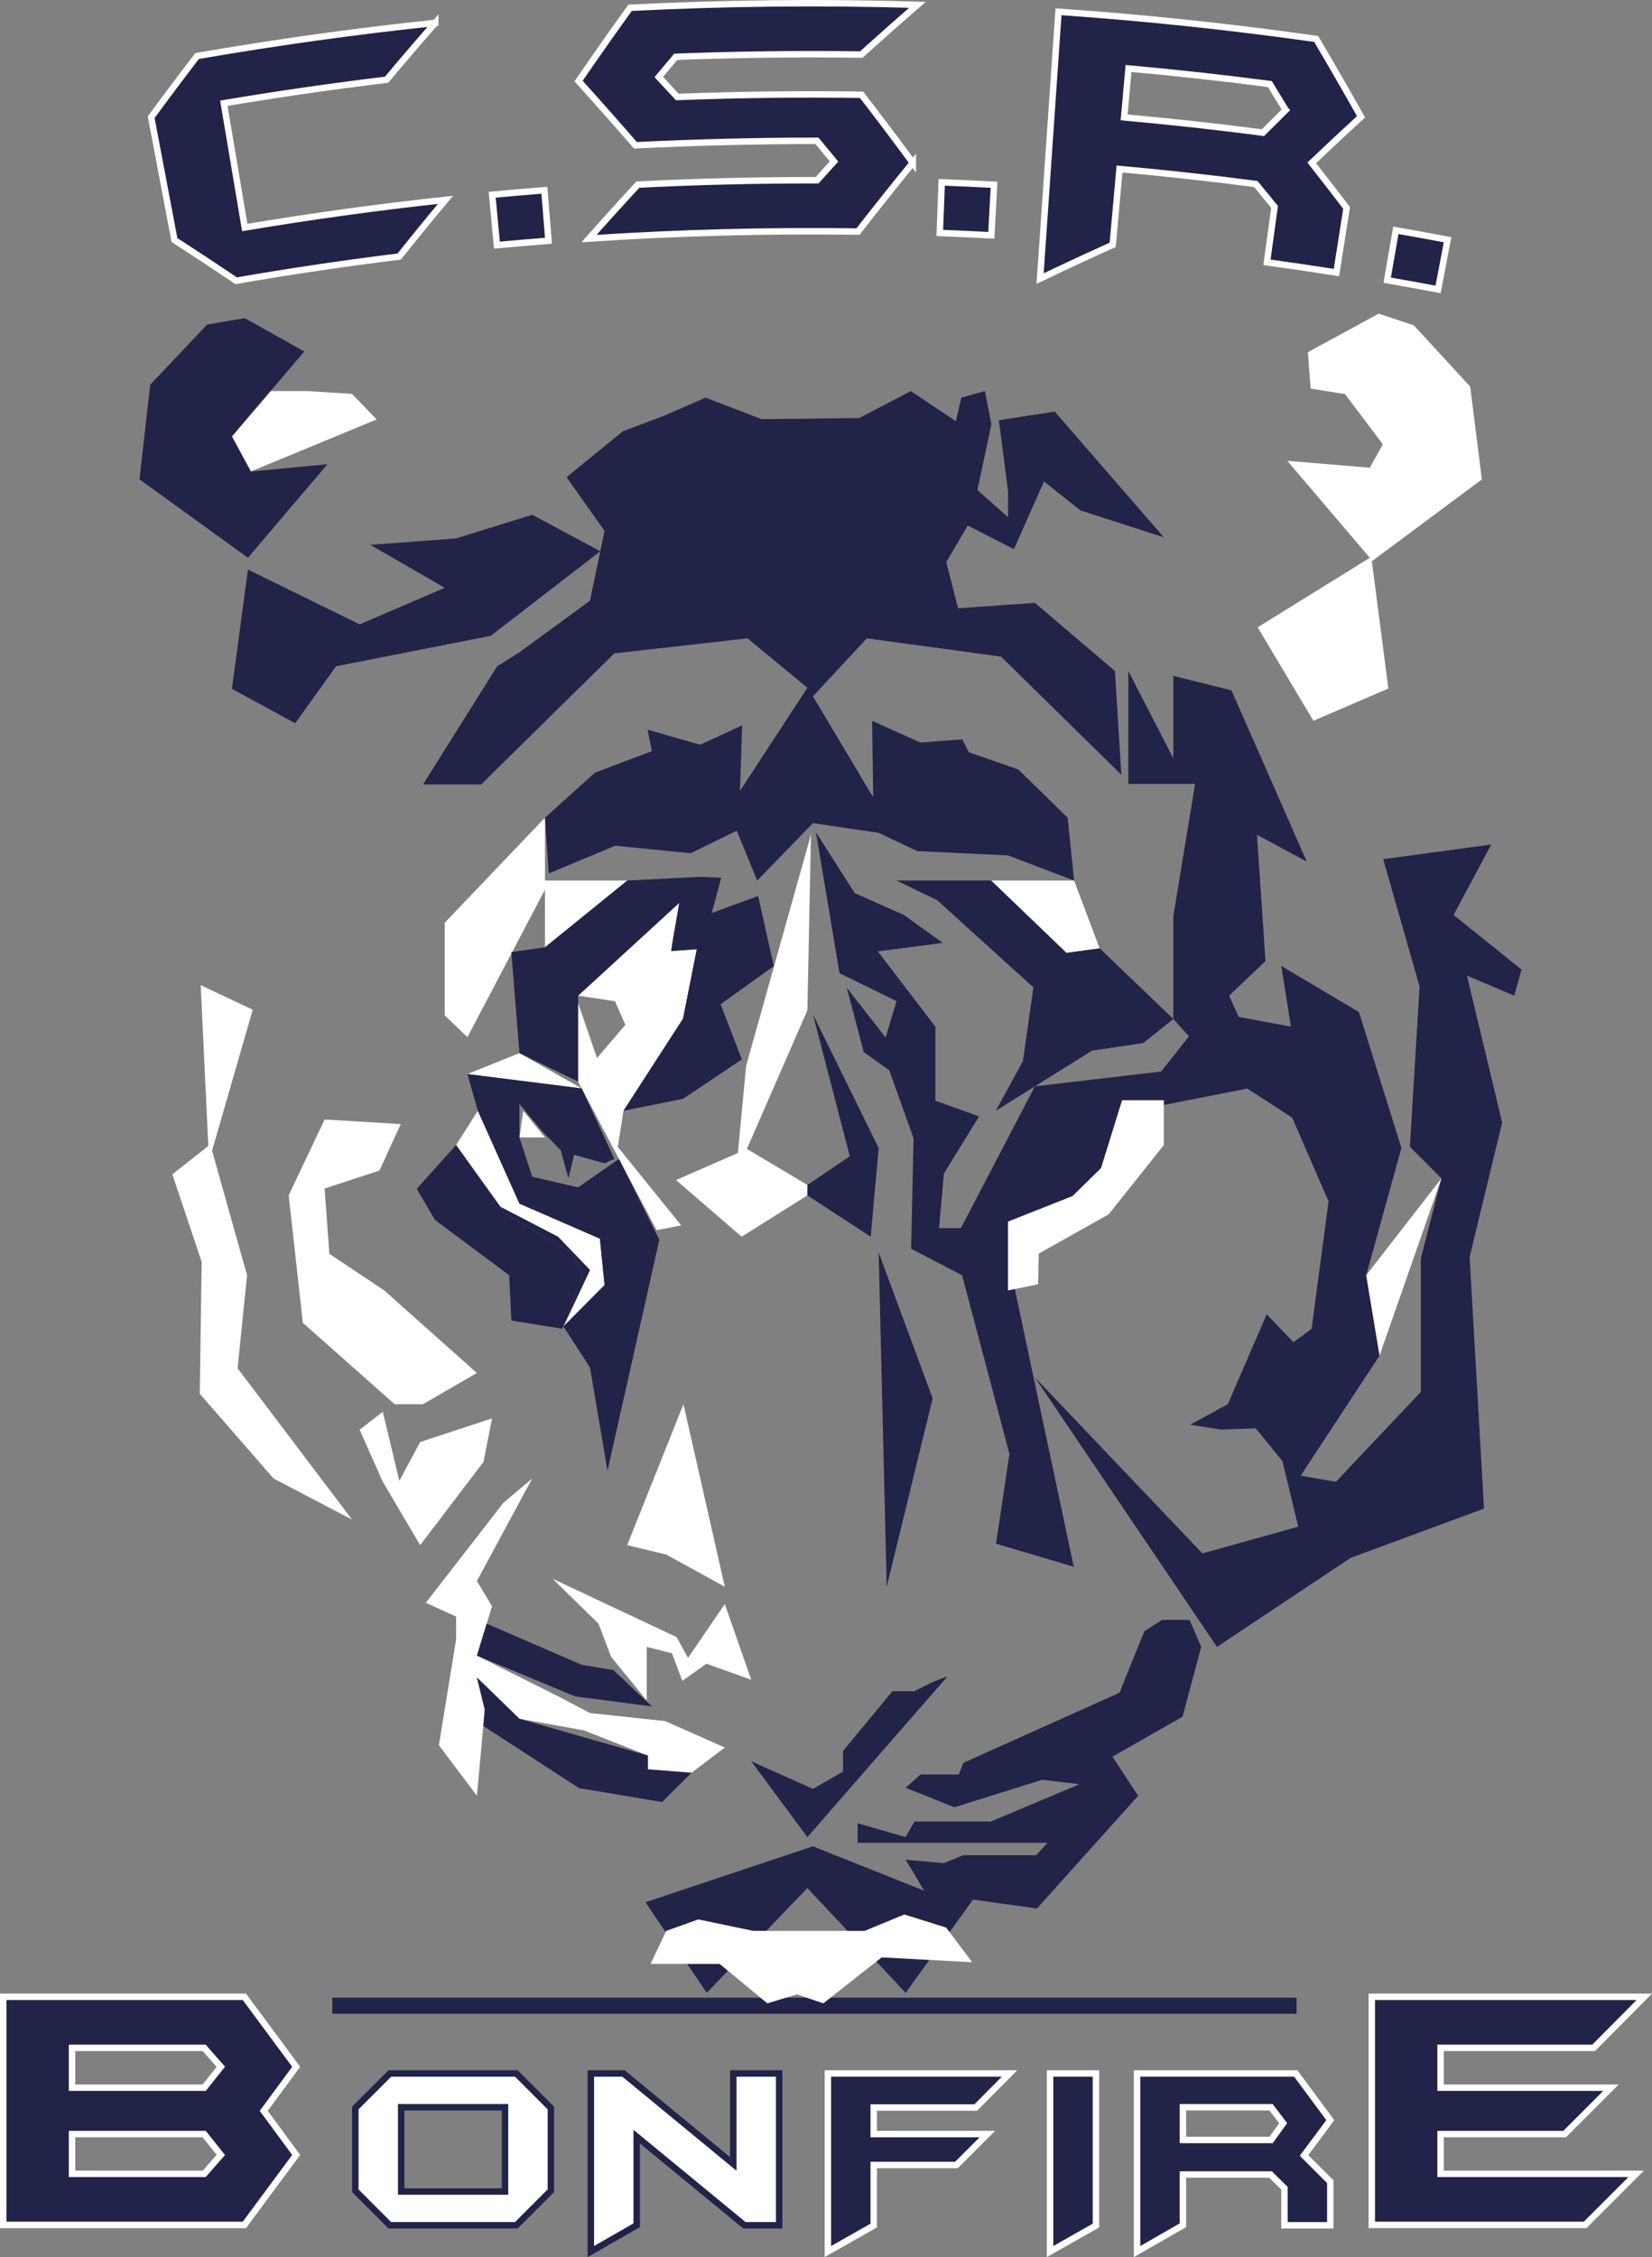 <svg xmlns="http://www.w3.org/2000/svg" width="512.921" height="700.69">
  <rect width="100%" height="100%" fill="#808080" stroke="none"/>
  <g data-name="C.S.R. Bonfire">
    <path fill="#fff" d="M103.17 622.644h299.4"/>
    <path fill="none" stroke="#222348" stroke-miterlimit="10" stroke-width="5" d="M103.17 622.644h299.4"/>
    <path fill="#222348" stroke="#fff" stroke-miterlimit="10" stroke-width="2" d="M91.96 668.964l-16.08 21.72H1v-70.8h74.88l16.08 21.72-10.08 13.68zm-23.4-27.36l-5.16-5.88H22.36v12.36H63.4zm0 27.36l-5.16-6.48H22.36v12.36H63.4z" font-family="BatmanForeverAlternate,BatmanForeverAlternate" font-size="120" letter-spacing=".06em"/>
    <path fill="#fff" stroke="#222348" stroke-miterlimit="10" stroke-width="2" d="M171.04 680.084l-10.72 10.72h-39.28l-10.72-10.72v-25.68l10.72-10.72h39.28l10.72 10.72zm-14.24.24v-26.16h-32.24v26.16z" font-family="BatmanForeverAlternate,BatmanForeverAlternate" font-size="80" letter-spacing=".06em"/>
    <path fill="#fff" stroke="#222348" stroke-miterlimit="10" stroke-width="2" d="M241.92 690.804h-10.8l-33.44-27.52v27.52l-14.24 8.16v-55.28h10.16l34.08 28.08v-28.08h14.24z" font-family="BatmanForeverAlternate,BatmanForeverAlternate" font-size="80" letter-spacing=".09em"/>
    <path fill="#222348" stroke="#fff" stroke-miterlimit="10" stroke-width="2" d="M313.44 643.684l-10.48 10.56h-31.68v8.24h35.28l-9.6 9.6h-25.68v18.8l-14.24 8.08v-55.28zM340.277 690.884l-14.24 8.08v-55.28h14.24z" font-family="BatmanForeverAlternate,BatmanForeverAlternate" font-size="80" letter-spacing=".09em"/>
    <path fill="#222348" stroke="#fff" stroke-miterlimit="10" stroke-width="2" d="M413.04 690.804H398.8v-11.52l-4.32-4.24h-27.2v15.76l-14.24 8.16v-55.28h49.28l10.72 14.48-8.16 10.96 8.16 8.16zm-14.64-31.68l-3.76-4.96h-27.36v10.16h27.36z" font-family="BatmanForeverAlternate,BatmanForeverAlternate" font-size="80" letter-spacing=".06em"/>
    <path fill="#222348" stroke="#fff" stroke-miterlimit="10" stroke-width="2" d="M510.52 619.884l-15.72 15.84h-47.52v12.36h52.92l-14.4 14.4h-38.52v12.36H508l-15.84 15.84h-66.24v-70.8z" font-family="BatmanForeverAlternate,BatmanForeverAlternate" letter-spacing=".06em"/>
    <path fill="#222348" d="M341.41 294.374l-10.28 1.4-23.35-22.42h-29.43l12.61 6.08 29.9 27.09-3.27 22.89-8.41 15.41 12.14-7.59 17.75-11.09 15.89-2.34 9.34-7.47z"/>
    <path fill="#222348" d="M350.33 208.303v35.041h20.73l-6.76 41.07v31.92l4.87 5.38-8.66 10.931-39.19 4.59-22.98 44.02h-6.79l1.51-16.962 10.93-17.709-13.57-4.9v-22.98l-17.87-23.36 20.14-2.64-12.06-8.67-15.25-6.78-12.04-18.88 7.32 43.75 17.69 8.66-3.37 11.31-12.06-15.449 5.27 19.969 7.92 5.65 7.53 21.1-.75 34.29 15.82 8.22 14.7 55.46-4.15 27.88 24.12 7.16-18.29-86.22-2.1.43v-21.35l20.03-7.93 8.84-8.68 6.54-21.06h12.95v1.46l25.91-5.11 13.94 9.05 11.3 26-5.27 39.56-5.65 4.14-8.29-8.66-12.06 27.88-11.68 6.41 9.42 1.5 10.93-.37 8.29 10.17 4.89 20.35-29.76 8.29-52-54.64 56.52 83.65 41.53-27.64 41.38-15.28-4.45-78.09 10.09-41.77-10.93-45.59 14.69 6.22 2.27-8.1-21.11-16.96 11.69-21.85-33.54 4.52 11.3 39.56-3.01 49.74 9.8 9.8-6.41 24.86v41.45l-26.37 27.89-10.93-1.89 24.49-37.3-4.14-24.94 10.92-39.49-13.18-42.2-24.12-14.32 3.01 18.84-16.2-3.02-3.01-6.59 11.3-10.74-2.64-39.19 15.45 8.29-23.36-53.13-18.06-4.52v25.63z"/>
    <path fill="#fff" d="M348.4 341.565l-6.54 21.058-8.84 8.68-20.03 7.932v21.35l2.1-.43 7.23-1.471.19-9.52 21.71-12.189 17.13-21.512v-13.898zM208.67 293.484h-.11l2.35-13.21-31.42 28.82 11.45 1.72 3.23 7.34-8.81 10.28-5.87-17.03v24.37l1.12 2.11v.01l11.57 21.88 11.69 22.11 7.63-1.47-19.68-24.38 1.77-11.21 18.47-28.59 4.28-21.57-7.97.58zM169.21 353.104l-6.75-8.28-1.18 8.28z"/>
    <path fill="#fff" d="M145.13 333.424l35.48 4.46-19.33-10.96zM148.36 344.824l-6.75 10.63 13.8 19.21 17.84 9.26 9.93 10.33-8.25 17.52 12.78-12.86-1.46-14.39-24.97-10.87zM158.8 295.974l-.04-.42.28-.04 10.17-19.35v17.91l25.55-20.72h-25.55v-19.51l-31.13 32.6v28.77l7.05 6.76zM89.63 371.074l4.4 39.58 28.49 25.26h8.81l16.74-9.69-28.78-25.64-17.03-11.36-1.47-20.27 17.03-5.57 6.61-14.42-23.64-1.44zM123.99 459.704l-5.14-21.44-7.19 5.58 7.19 16.15 11.6 19.67 19.67-25.84 2.65-13.51-22.32 7.35z"/>
    <path fill="#fff" d="M78.47 313.454l-16.15-7.63 2.35 49.92-11.16 8.81 9.1 27.16-.58 40.97 22.9 26.28 24.38 12.78-35.54-46.99 2.94-28.88-10.87-38.66zM109.31 122.284l-13.81-.88H84.01l-12 14.09 5.87 10.87 39.06-16.15zM425.94 174.234l34.16-25.41-3.63-28.82-17.51-19.01-10.89-3.63-21.99 11.96.85 11.32 10.68 1.7 11.74 15.59-4.05 7.26-25.62-2.14 25.62 30.11-34.81 21.57 17.3 29.03 23.27-10.03z"/>
    <path fill="#222348" d="M141.61 355.454l-12.22 13.58 5.64 9.66 23.06 17.18.68 14.07 15.82 2.55.34-.72 6.03-15.9-3.52-6.95-20.85-12.33z"/>
    <path fill="#222348" d="M141.61 355.454l14.98 21.14 20.85 12.33 3.52 6.95-6.03 15.9 8.25-17.52-9.93-10.33-17.84-9.26z"/>
    <path fill="#fff" d="M161.28 533.574l19.91 3.57 19.96 7.84v4.28l13.55 1.07 10.34-7.84-18.54-8.21-23.32-2.49-8.77-4.64-26.34-13.19 3.04-9.92 1.66-5.41-4.7-7.84 17.18-31.83-8.97 7.58-24.07 31.02 9.4 4.28v7.13l-5.35 32.8 11.81 15.69 1.99-21.67.46-5.07-2.45-9.98z"/>
    <path fill="#fff" d="M200.79 527.874v-16.63l7.85 2.01 3.21 8.56 7.48-5.35 13.91 4.99-8.2-23.53-11.41 16.75-3.57-6.46-38.5-18.13 14.26 13.96 3.92 10.28zM212.2 435.914l-17.47 43.75 12.13 2.93 18.18 9.98z"/>
    <path fill="#222348" d="M272.81 388.784l2.5 103.79 14.26-58.47zM261.76 549.974l-9.35 5.35-19.17-8.56 17.44 23.53 43.53-49.91-4.64 1.78-5.7 2.85h-6.78l-15.33 18.54zM217.37 272.204l-22.61 1.15-25.55 20.72-10.17 1.44-.24.461 2.48 30.95 18.21 8.849v-26.68l31.42-28.82-2.24 13.21-.3 1.76 7.97-.58-4.28 21.57-18.47 28.59 18.47-3.71 18.28-12.24-6.61-17.11 16.52-11.85-4.86-21.769-14.38 5.25 2.91-10.89z"/>
    <path fill="#222348" d="M159.04 295.514l-.28.04.04.42zM161.28 353.104v-10.38l7.21 8.63 5.61 5.74 2.39 8.68 1.77-7.29 9.45 2.64 3.06-1.35-10.16-21.88v-.01l-35.48-4.46 3.23 11.4 12.92 28.83 24.97 10.87 1.46 14.39-12.78 12.86 8.25 12.75 5.44 32.05 16.1-71.73-12.54-25.07-12.69 8.83-14.24-3.31zM180.61 337.884v.01-.01zM190.45 518.454l-9.83-1.64-29.51-12.77-3.04 9.92 30.56 12.68 23.77 3.07zM201.15 549.264v-4.28l-39.87-11.41-13.21-12.83 2.45 9.98-.46 5.07 29.74 19.31 25.8 4.3 9.1-9.07zM150.52 530.724l-.46 5.07zM298.8 229.514l-13.01 1-15.01-6.75.34 23.76-18.71-31.35 16.71-18.01 41.69 5.67 37.36 36.69-2-32.22-24.85-21.15-23.85 1.67-3.67-14.34 6.67-11.35 14.34 7.34 9.34-21.01 11.35 9 25.85 8.34-33.86-39.02-17.35 2.66 2.85 22.02v8.1l-9.52-8.43 4.34-20.35-2-10.38-7.34 2.04-1.67 7.34-14.01-9.38-16.01 8.38-30.35.33-17.35-6.67-13.01 5.67-12.67 4.77-17.49 14.24 11.8 16.68-1.32 6.31-3.21 15.37-21.9 16.01-6.91 4.34-23.02 36.69h18.02l41.36-40.69 41.36-4.67 18.59 15.34-20.92 32.02.66-20.34-13.05 6-16.3-4.67 1.33 6.67-17.68 6.67-15.51 13.99 1.17 17.3 20.64-8.61 23.39 2.34 14.34-7 6.34 15.48 17.32-17.82 20.4 3 11.98 5.67 28.2 1.34 20.5 7.81-2-19.51-15.34-14.99-15.35-5.34z"/>
    <path fill="#222348" d="M115.01 169.144l23.07 13.34-26.41 11.34-34.69-17.01-4.97 37.02 19.65 10.68 12.68-17.68 48.03-9.45 34.02-26.27-21.14-11.31-23.64 7.34zM72.01 135.494l11.45-14.09h.55l10.47-12.3-18.5-10.34-11.67 2-17.68 18.68-3.33 29.35 33.68 24.35 24.69-29.02-23.79 2.24z"/>
    <path fill="#222348" d="M83.46 121.404l-11.45 14.09 12-14.09z"/>
    <path fill="#fff" d="M307.78 273.354l23.35 22.42 10.28-1.4-7.92-21.02zM229.1 357.924l-19.21 8.4 20.39 17.6 20.4-12.85v-3.22l-18.78-11.2 18.78-43.02 1.11-54.55-20.14 71.85z"/>
    <path fill="#222348" d="M252.41 314.905l11.44 44.039-13.17 8.91v3.22l19.66 12.85 2.47-27.529zM288.58 608.424l-14.83-.81-1.67 1.32 9.11 9.71zM226.02 611.784l-2.58-2.13h-10.1l6.09 8.99zM347.59 525.484l-48.51 21.78-1.38 3.58h-11.85l-4.66 4.13 15.13 6.07 27.29-8.55 11.58 1.38-27.56 11.58h-23.71l-2.73 4.84-14.91-4.29v6.06h58.99l-3.59 3.86h-22.6l-6.06 2.48-11.83-1.1 5.76 9.65-34.54-13.79-52 17.37 6.26 9.25.17-.35 9.96-3.57 17.11 3.57h3.97l12.8-13.31 12.49 13.31h5.28l12.33-5.1 13.01 4.08 1.03 1.38 7.29-10.09 19.85 2.76 31.42-35-7.99-12.12 21.77-12.42 5.79-21.68-3.58-8.36h-8.55l-5.51 3.49z"/>
    <path fill="#fff" d="M280.78 594.334l-12.33 5.1h-34.54l-17.11-3.57-9.96 3.57-.17.35-4.68 9.87h21.45l2.58 2.13 12.23 10.13 9.19-2.81 8.18 2.81 16.46-12.98 1.67-1.32 14.83.81 13.27.721-7.03-9.352-1.03-1.379zM428.33 420.814l19.22-55.01-23.36 30.07z"/>
    <path fill="#222348" stroke="#fff" stroke-miterlimit="10" stroke-width="2" d="M135.14 7.104q-7.68 8.77-15.11 17.65-25.32 3.06-50.53 7.3l6.49 38.58q31.05-5.22 62.31-8.59-7.3 8.75-14.35 17.6-25.39 3.13-50.65 7.51-9.45-6.4-19.13-12.63l-7.23-38.13q7-9.55 14.26-19 36.83-6.38 73.94-10.29zM170.29 74.734q-8 .63-16 1.37l-1.47-15.65q8.1-.76 16.2-1.39zM283.41 50.534q-8.67 10.61-17 21.35-41.78-.58-83.53 2.18 7.46-8.43 15.17-16.75 27.81-1.41 55.65-1.36 2.61-2.92 5.25-5.83-2.63-3.21-5.29-6.41-28.19 0-56.37 1.39-8.67-10-17.65-19.94 7.84-11.43 16-22.75 44.57-2.25 89.21-.92-8.83 7.67-17.43 15.45-28.81-.41-57.61.69-2.65 3.13-5.26 6.28 2.89 3.09 5.74 6.19 28.59-1.09 57.21-.68 8.11 10.49 15.91 21.11zM307.79 73.054q-8-.43-16-.74l.6-15.71q8.12.31 16.24.75zM414.94 84.614q-10.77-1.7-21.57-3.18l2.36-17.21q-2.88-3.56-5.81-7.1-21.13-2.76-42.33-4.66l-2.12 23.55q-11.39 5.12-22.54 10.48l5.72-82.84q40.11 2.77 80 8.44 7.14 12.07 13.93 24.16-7.75 7.1-15.31 14.3 5.49 7 10.83 14zm-15.75-50.45q-2.44-4-4.93-8.07-21.9-2.86-43.87-4.84l-1.37 15.18q21.58 1.94 43.09 4.75 3.53-3.51 7.08-7.02zM446.51 89.854q-7.9-1.5-15.81-2.87l2.69-15.49q8 1.4 16.05 2.92z"/>
  </g>
</svg>

